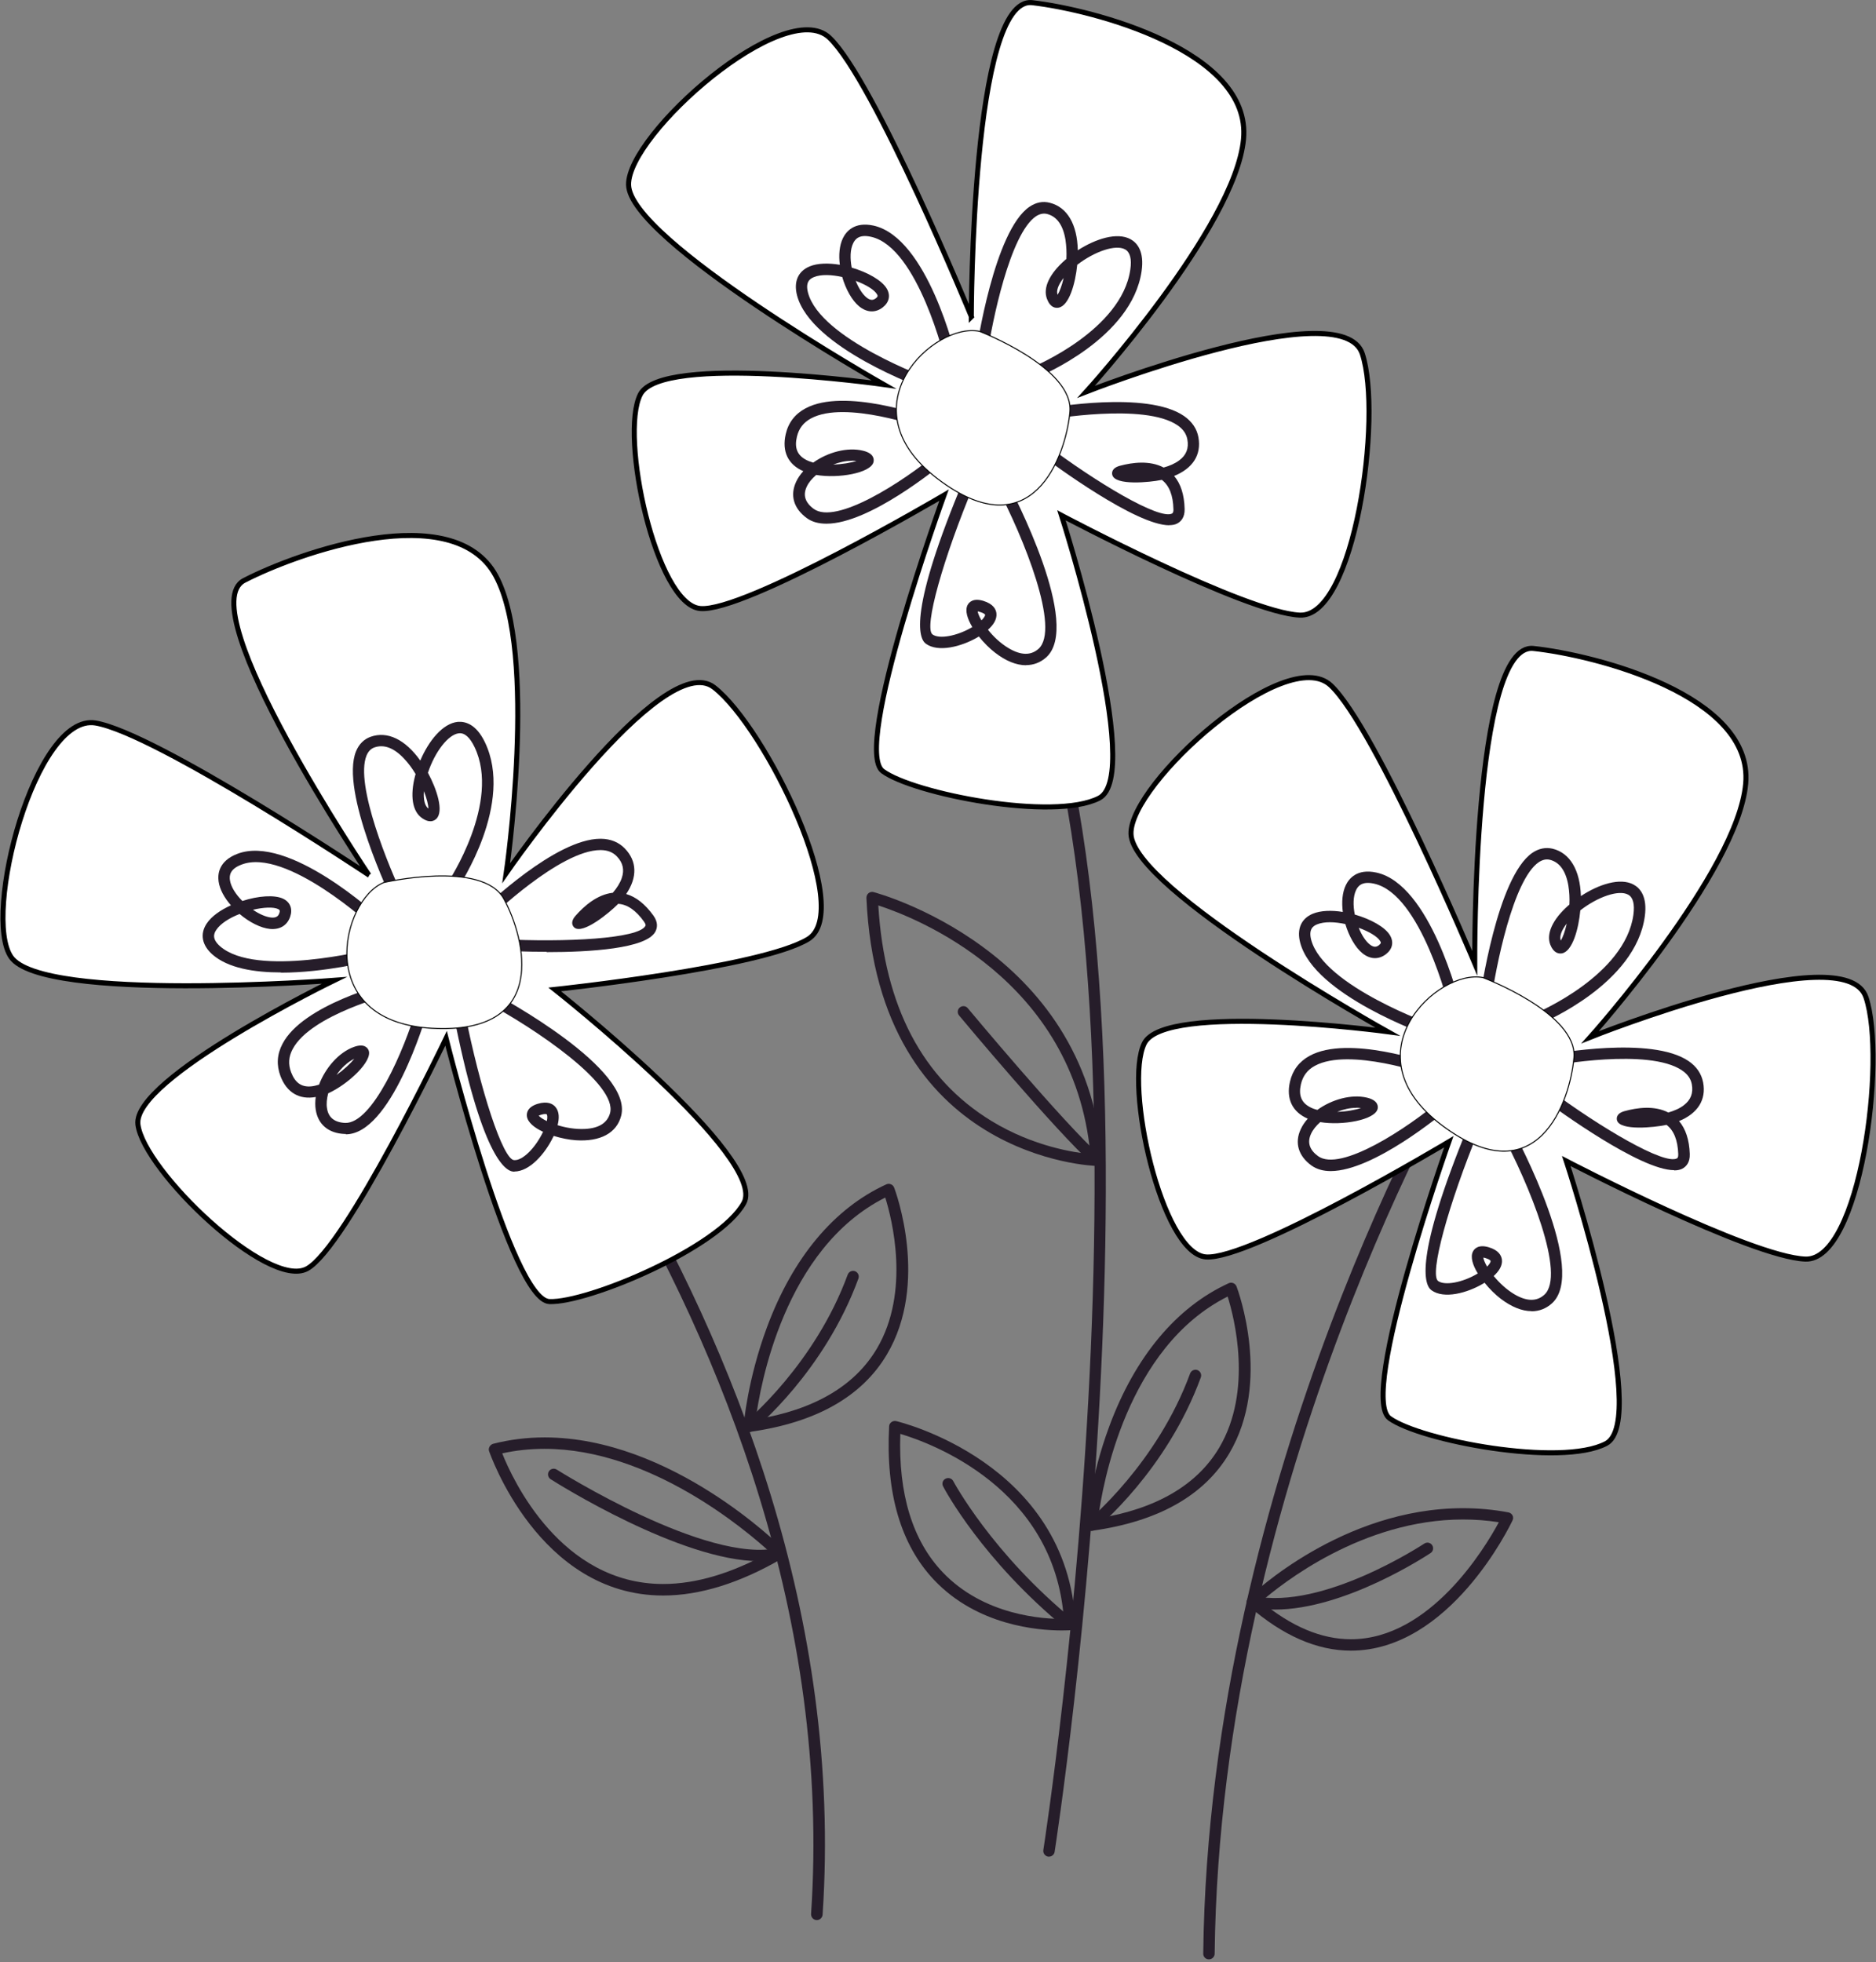 <svg width="372" height="389" viewBox="0 0 372 389" fill="none" xmlns="http://www.w3.org/2000/svg">
<rect x="0" y="0" width="372" height="389" fill="#808080" stroke="none"/>
<path d="M161.962 380.651C161.962 380.651 161.917 380.651 161.894 380.651C161.261 380.606 160.808 380.062 160.831 379.451C168.684 262.377 74.377 167.709 73.427 166.758C72.974 166.328 72.974 165.604 73.427 165.151C73.857 164.699 74.581 164.699 75.034 165.151C75.984 166.102 171.038 261.472 163.116 379.587C163.071 380.176 162.573 380.651 161.985 380.651H161.962Z" fill="#261D2A"/>
<path d="M73.155 173.481C73.155 173.481 37.601 120.658 48.419 115.068C59.236 109.478 89.88 98.683 98.299 114.117C106.718 129.552 100.381 173.096 100.381 173.096C100.381 173.096 131.364 128.285 141.593 136.274C151.823 144.24 169.521 180.519 160.242 186.177C150.963 191.835 110 196.158 110 196.158C110 196.158 152.389 229.63 147.5 238.501C142.612 247.373 116.472 258.35 108.936 258.033C101.399 257.716 88.454 205.844 88.454 205.844C88.454 205.844 68.606 247.305 60.889 251.515C53.171 255.724 28.48 232.051 27.348 222.931C26.217 213.81 66.298 194.347 66.298 194.347C66.298 194.347 8.496 198.76 2.205 189.753C-3.544 181.537 6.957 141.321 18.952 143.335C30.947 145.349 73.2 173.503 73.2 173.503L73.155 173.481Z" fill="white" stroke="black" stroke-miterlimit="10"/>
<path d="M55.706 192.785C50.387 192.785 45.205 191.925 42.127 189.232C40.022 187.376 39.615 185.136 40.995 183.076C41.946 181.65 43.734 180.406 45.793 179.478C44.503 178.007 43.575 176.355 43.349 174.748C43.145 173.322 43.349 170.719 47.015 169.293C57.2 165.31 74.671 181.379 75.418 182.058C75.871 182.488 75.893 183.189 75.486 183.665C75.056 184.117 74.354 184.162 73.879 183.732C73.698 183.574 56.724 167.936 47.853 171.421C45.567 172.303 45.476 173.571 45.589 174.453C45.77 175.811 46.766 177.328 48.056 178.618C51.179 177.599 54.461 177.35 56.181 178.188C57.562 178.867 58.059 180.202 57.539 181.741C56.951 183.461 55.502 184.344 53.533 184.162C51.7 183.981 49.437 182.827 47.513 181.198C45.522 181.967 43.734 183.076 42.874 184.366C42.376 185.113 42.014 186.154 43.62 187.58C50.795 193.894 73.11 188.281 73.336 188.236C73.947 188.078 74.558 188.44 74.716 189.051C74.875 189.662 74.513 190.273 73.902 190.431C73.313 190.59 64.351 192.83 55.706 192.83V192.785ZM50.161 180.36C51.406 181.22 52.718 181.786 53.76 181.899C54.891 182.012 55.231 181.515 55.389 181.017C55.593 180.451 55.389 180.36 55.163 180.225C54.235 179.772 52.266 179.862 50.161 180.36Z" fill="#261D2A"/>
<path d="M79.017 179.636C78.587 179.636 78.202 179.41 77.999 179.002C77.569 178.097 67.385 156.823 70.598 148.947C71.187 147.521 72.16 146.548 73.472 146.073C76.822 144.874 80.352 146.594 83.34 150.78C84.992 146.888 87.776 143.402 90.786 143.108C92.279 142.995 94.429 143.561 96.149 147.137C101.966 159.222 91.193 175.472 90.718 176.151C90.356 176.671 89.677 176.807 89.156 176.467C88.636 176.128 88.5 175.426 88.839 174.906C88.953 174.747 99.341 159.041 94.112 148.132C93.185 146.186 92.144 145.258 91.012 145.371C88.907 145.575 86.237 149.038 84.856 153.202C86.621 156.461 88.07 160.874 86.508 162.345C86.101 162.73 85.173 163.25 83.657 162.164C81.756 160.829 81.28 157.751 82.321 153.768C82.344 153.655 82.367 153.564 82.412 153.451C81.756 152.365 81.009 151.324 80.126 150.396C78.112 148.246 76.12 147.521 74.242 148.178C73.54 148.427 73.02 148.97 72.68 149.785C70.327 155.533 77.184 172.099 80.036 178.006C80.307 178.572 80.081 179.251 79.515 179.523C79.357 179.591 79.198 179.636 79.017 179.636ZM84.064 156.846C83.928 158.52 84.245 159.788 84.947 160.308C84.947 159.584 84.63 158.317 84.064 156.846Z" fill="#261D2A"/>
<path d="M108.392 188.69C104.205 188.69 100.63 188.531 99.091 188.441C98.457 188.418 97.982 187.875 98.027 187.241C98.05 186.607 98.593 186.132 99.227 186.177C112.262 186.856 126.588 186.087 127.969 183.575C128.014 183.507 128.127 183.303 127.72 182.737C126.113 180.474 124.37 179.275 122.56 179.184L122.401 179.365C120.998 180.791 115.544 185.385 113.869 183.869C113.575 183.597 113.009 182.828 114.118 181.561C115.838 179.592 118.441 177.328 121.519 176.989C122.311 176.061 122.945 175.088 123.284 174.092C123.85 172.44 123.533 171.037 122.311 169.769C121.519 168.955 120.5 168.547 119.165 168.525C119.142 168.525 119.097 168.525 119.074 168.525C111.063 168.525 97.325 181.832 97.19 181.968C96.737 182.398 96.035 182.398 95.583 181.968C95.153 181.515 95.153 180.814 95.583 180.361C96.171 179.795 110.135 166.284 119.052 166.284C119.097 166.284 119.142 166.284 119.165 166.284C121.089 166.307 122.696 166.963 123.895 168.208C126.339 170.72 126.407 173.934 124.167 177.238C126.113 177.804 127.923 179.23 129.553 181.493C130.571 182.896 130.322 184.027 129.938 184.729C128.105 188.079 116.947 188.757 108.392 188.757V188.69Z" fill="#261D2A"/>
<path d="M68.561 224.809C68.561 224.809 68.425 224.809 68.334 224.809C65.143 224.673 63.061 222.931 62.609 220.011C62.473 219.197 62.495 218.337 62.609 217.477C59.372 218.065 56.86 216.617 55.615 213.335C54.801 211.162 54.914 209.012 56.023 206.93C60.074 199.167 76.572 195.003 77.251 194.845C77.862 194.686 78.474 195.071 78.632 195.682C78.79 196.293 78.406 196.904 77.794 197.063C77.636 197.108 61.613 201.136 58.014 208.016C57.222 209.51 57.132 211.004 57.72 212.565C58.512 214.648 59.78 215.553 61.703 215.372C62.201 215.327 62.744 215.191 63.265 215.032C64.51 211.728 67.158 208.65 70.145 207.564C72.295 206.772 72.929 207.79 73.11 208.265C73.879 210.37 69.104 214.919 65.076 216.752C64.804 217.816 64.691 218.834 64.849 219.74C65.121 221.55 66.343 222.523 68.448 222.614C73.789 222.795 80.103 208.469 82.751 199.371C82.932 198.783 83.543 198.443 84.154 198.602C84.742 198.783 85.105 199.394 84.924 200.005C84.177 202.562 77.432 224.877 68.561 224.877V224.809ZM70.258 209.895C68.878 210.574 67.656 211.751 66.728 213.109C68.221 212.045 69.511 210.823 70.258 209.895Z" fill="#261D2A"/>
<path d="M102.011 232.278C102.011 232.278 101.898 232.278 101.853 232.278C100.11 232.21 95.425 228.996 89.903 200.888C89.79 200.277 90.175 199.688 90.786 199.552C91.397 199.417 91.985 199.824 92.121 200.435C95.267 216.368 99.77 229.902 101.943 229.992C103.618 230.128 106.13 227.593 107.646 224.47C107.646 224.447 107.669 224.402 107.692 224.379C105.926 223.565 104.614 222.478 104.478 221.279C104.41 220.623 104.591 219.468 106.605 218.835C108.574 218.246 109.615 218.835 110.136 219.446C110.951 220.396 110.905 221.777 110.566 223.067C112.173 223.565 114.096 223.904 115.975 223.814C118.781 223.678 120.456 222.592 120.976 220.645C122.447 214.987 106.379 204.011 95.923 198.444C95.38 198.149 95.154 197.47 95.448 196.905C95.742 196.339 96.421 196.158 96.987 196.429C99.929 197.991 125.593 211.955 123.172 221.211C122.289 224.628 119.03 226.371 114.209 226.054C112.852 225.964 111.267 225.647 109.796 225.194C109.751 225.285 109.706 225.375 109.661 225.466C108.054 228.77 104.998 232.255 101.988 232.255L102.011 232.278ZM106.832 221.188C107.08 221.483 107.646 221.867 108.438 222.252C108.597 221.505 108.529 221.053 108.416 220.917C108.371 220.872 108.076 220.758 107.262 221.007C107.058 221.075 106.922 221.121 106.832 221.166V221.188Z" fill="#261D2A"/>
<path d="M76.12 174.952C76.12 174.952 95.696 170.448 99.929 178.233C104.161 186.018 109.072 205.21 85.557 203.852C62.043 202.494 67.611 178.392 76.12 174.952Z" fill="white" stroke="black" stroke-width="0.2" stroke-miterlimit="10"/>
<path d="M148.565 283.878C148.271 283.878 147.999 283.764 147.795 283.561C147.546 283.334 147.411 282.995 147.456 282.633C147.479 282.271 148.248 273.444 152.095 263.102C157.21 249.319 165.403 239.519 175.768 234.789C176.062 234.654 176.379 234.654 176.673 234.789C176.968 234.903 177.194 235.151 177.307 235.446C177.601 236.215 184.278 254.343 175.859 268.533C170.902 276.884 161.782 282.022 148.769 283.855C148.723 283.855 148.655 283.855 148.61 283.855L148.565 283.878ZM175.542 237.415C155.49 247.486 150.715 274.825 149.855 281.388C161.397 279.51 169.477 274.78 173.867 267.379C180.566 256.086 176.854 241.579 175.542 237.415Z" fill="#261D2A"/>
<path d="M131.5 316.31C106.763 316.31 97.099 287.975 96.986 287.703C96.873 287.432 96.918 287.07 97.077 286.798C97.235 286.526 97.484 286.323 97.778 286.232C101.06 285.395 104.5 284.965 107.985 284.965C132.971 284.965 154.471 306.239 155.376 307.144C155.625 307.393 155.738 307.732 155.693 308.094C155.648 308.434 155.444 308.751 155.15 308.932C146.776 313.82 138.81 316.31 131.5 316.31ZM99.589 288.133C101.648 293.316 111.199 314.024 131.5 314.024C138.04 314.024 145.147 311.897 152.683 307.71C148.021 303.432 128.965 287.228 107.985 287.228C105.111 287.228 102.305 287.522 99.566 288.133H99.589Z" fill="#261D2A"/>
<path d="M148.564 283.879C148.247 283.879 147.908 283.743 147.681 283.471C147.297 282.996 147.365 282.272 147.84 281.887C147.976 281.774 161.577 270.503 168.095 252.692C168.322 252.104 168.955 251.809 169.544 252.013C170.132 252.239 170.426 252.873 170.223 253.462C163.478 271.884 149.854 283.154 149.266 283.63C149.062 283.811 148.79 283.879 148.541 283.879H148.564Z" fill="#261D2A"/>
<path d="M150.624 309.498C134.962 309.498 110.316 293.972 109.185 293.248C108.664 292.908 108.506 292.207 108.845 291.686C109.185 291.166 109.864 291.007 110.407 291.347C110.701 291.528 140.281 310.176 154.335 306.85C154.924 306.691 155.557 307.076 155.693 307.687C155.829 308.298 155.467 308.909 154.856 309.045C153.543 309.362 152.14 309.498 150.646 309.498H150.624Z" fill="#261D2A"/>
<path d="M208.018 368.068C208.018 368.068 207.905 368.068 207.837 368.068C207.226 367.978 206.796 367.389 206.887 366.778C207.158 364.99 234.701 187.512 197.947 115.114C197.676 114.548 197.879 113.869 198.445 113.597C199.011 113.326 199.69 113.529 199.962 114.095C237.032 187.128 209.399 365.33 209.127 367.118C209.037 367.684 208.562 368.068 208.018 368.068Z" fill="#261D2A"/>
<path d="M192.605 62.812C192.605 62.812 192.605 -0.852 204.691 0.529C216.776 1.932 248.234 10.08 246.582 27.596C244.93 45.114 215.373 77.68 215.373 77.68C215.373 77.68 266.091 57.81 270.142 70.144C274.193 82.478 268.603 122.446 257.74 121.948C246.876 121.45 210.485 102.168 210.485 102.168C210.485 102.168 226.96 153.61 217.953 158.227C208.946 162.844 181.131 157.367 175.043 152.886C168.955 148.405 187.196 98.162 187.196 98.162C187.196 98.162 147.591 121.473 138.832 120.636C130.074 119.798 122.809 86.394 126.973 78.201C131.138 70.008 175.247 76.232 175.247 76.232C175.247 76.232 124.823 47.626 124.642 36.627C124.461 26.601 155.648 -0.897 164.474 7.477C173.301 15.851 192.628 62.789 192.628 62.789L192.605 62.812Z" fill="white" stroke="black" stroke-miterlimit="10"/>
<path d="M184.141 77.319C184.005 77.319 183.892 77.319 183.756 77.251C182.829 76.911 160.763 68.945 158.047 58.557C157.345 55.841 158.251 53.759 160.559 52.808C162.143 52.152 164.316 52.129 166.534 52.492C166.285 50.568 166.443 48.667 167.145 47.218C167.778 45.928 169.385 43.891 173.233 44.729C183.915 47.128 189.437 70.189 189.663 71.185C189.799 71.796 189.437 72.407 188.826 72.543C188.192 72.702 187.604 72.317 187.468 71.706C187.423 71.48 182.059 49.029 172.735 46.947C170.359 46.404 169.566 47.422 169.182 48.214C168.571 49.459 168.548 51.247 168.887 53.057C172.056 53.985 174.907 55.592 175.858 57.244C176.628 58.579 176.311 59.96 175.021 60.956C173.572 62.065 171.875 61.974 170.359 60.729C168.933 59.553 167.711 57.335 167.009 54.913C164.927 54.46 162.822 54.347 161.396 54.936C160.559 55.275 159.676 55.931 160.219 58.014C162.641 67.247 184.3 75.078 184.503 75.146C185.092 75.35 185.409 76.006 185.182 76.594C185.024 77.07 184.571 77.341 184.119 77.341L184.141 77.319ZM169.68 55.682C170.245 57.086 170.992 58.285 171.807 58.964C172.69 59.688 173.233 59.462 173.663 59.145C174.138 58.783 174.047 58.602 173.912 58.353C173.391 57.448 171.716 56.429 169.68 55.682Z" fill="#261D2A"/>
<path d="M205.234 74.92C204.781 74.92 204.374 74.648 204.193 74.218C203.967 73.63 204.238 72.973 204.804 72.747C204.985 72.679 222.389 65.46 224.132 53.465C224.448 51.337 224.086 49.98 223.091 49.436C221.235 48.418 217.093 49.821 213.608 52.492C213.246 56.181 212.001 60.662 209.874 61.001C209.285 61.092 208.267 61.001 207.61 59.259C206.773 57.086 208.086 54.28 211.209 51.541C211.299 51.473 211.367 51.405 211.458 51.337C211.526 50.093 211.458 48.78 211.277 47.535C210.802 44.639 209.579 42.919 207.633 42.421C206.909 42.239 206.185 42.398 205.438 42.873C200.278 46.336 196.702 63.898 195.774 70.371C195.684 70.982 195.095 71.389 194.484 71.321C193.873 71.231 193.443 70.665 193.534 70.031C193.669 69.035 197.132 45.702 204.17 40.972C205.46 40.112 206.796 39.84 208.176 40.203C211.616 41.063 213.608 44.457 213.721 49.617C217.274 47.332 221.529 45.974 224.177 47.422C225.49 48.146 226.938 49.821 226.372 53.759C224.448 67.021 206.434 74.49 205.664 74.807C205.528 74.874 205.37 74.897 205.234 74.897V74.92ZM210.915 55.094C209.874 56.407 209.398 57.629 209.715 58.444C210.1 57.833 210.575 56.611 210.915 55.094Z" fill="#261D2A"/>
<path d="M231.872 104.137C225.263 104.137 209.172 92.301 205.755 89.721C205.257 89.336 205.166 88.635 205.528 88.137C205.913 87.639 206.615 87.548 207.113 87.91C217.546 95.764 229.857 103.096 232.415 101.806C232.483 101.761 232.709 101.648 232.686 100.969C232.619 98.185 231.849 96.239 230.378 95.13C230.31 95.13 230.22 95.175 230.152 95.175C228.183 95.583 221.076 96.352 220.556 94.134C220.465 93.749 220.42 92.799 222.05 92.346C224.562 91.667 228.002 91.237 230.74 92.686C231.917 92.369 233.003 91.894 233.841 91.26C235.244 90.219 235.764 88.861 235.448 87.118C235.244 86.009 234.61 85.081 233.524 84.335C226.961 79.786 207.973 83.18 207.769 83.203C207.158 83.293 206.569 82.909 206.456 82.298C206.343 81.687 206.75 81.098 207.362 80.985C208.176 80.827 227.458 77.387 234.791 82.479C236.375 83.588 237.349 85.013 237.643 86.711C238.254 90.174 236.534 92.844 232.822 94.36C234.135 95.899 234.836 98.095 234.904 100.901C234.95 102.644 234.112 103.436 233.411 103.798C232.981 104.024 232.437 104.115 231.826 104.115L231.872 104.137Z" fill="#261D2A"/>
<path d="M163.841 103.82C162.347 103.82 161.012 103.48 159.948 102.688C157.368 100.787 156.621 98.184 157.866 95.514C158.206 94.767 158.703 94.065 159.292 93.409C156.259 92.097 155.015 89.494 155.807 86.054C156.327 83.791 157.64 82.071 159.722 80.962C167.439 76.797 183.417 82.546 184.096 82.795C184.685 82.999 184.979 83.655 184.775 84.243C184.572 84.832 183.915 85.126 183.327 84.922C183.168 84.877 167.62 79.264 160.808 82.953C159.315 83.768 158.409 84.945 158.025 86.574C157.504 88.747 158.07 90.195 159.767 91.123C160.22 91.372 160.718 91.553 161.261 91.712C164.135 89.652 168.05 88.589 171.151 89.358C173.369 89.901 173.324 91.101 173.21 91.599C172.69 93.794 166.217 94.903 161.849 94.156C161.012 94.88 160.333 95.672 159.971 96.487C159.179 98.162 159.654 99.633 161.351 100.878C165.742 104.091 178.914 95.672 186.201 89.584C186.676 89.177 187.401 89.245 187.785 89.72C188.193 90.195 188.125 90.92 187.649 91.304C185.884 92.775 172.373 103.82 163.909 103.82H163.841ZM168.91 91.35C167.688 91.35 166.421 91.644 165.221 92.097C167.009 92.051 168.729 91.734 169.838 91.395C169.544 91.35 169.227 91.327 168.91 91.327V91.35Z" fill="#261D2A"/>
<path d="M203.446 131.884C201.545 131.884 199.441 131.046 197.291 129.371C196.204 128.534 195.073 127.403 194.099 126.18C194.009 126.226 193.918 126.294 193.851 126.339C190.614 128.217 186.02 129.394 183.576 127.606C182.173 126.565 180.09 121.292 191.18 94.903C191.429 94.338 192.085 94.043 192.651 94.292C193.217 94.541 193.511 95.198 193.262 95.763C186.97 110.746 183.146 124.483 184.911 125.773C186.224 126.746 189.732 126.113 192.719 124.37C192.742 124.37 192.787 124.347 192.809 124.325C191.814 122.65 191.316 121.043 191.859 119.957C192.153 119.391 192.968 118.508 194.982 119.119C196.974 119.73 197.494 120.794 197.585 121.586C197.721 122.831 196.928 123.94 195.91 124.845C196.951 126.158 198.354 127.516 199.984 128.489C202.405 129.937 204.397 129.983 205.913 128.647C210.304 124.777 203.107 106.717 197.517 96.239C197.223 95.695 197.426 94.994 197.992 94.7C198.535 94.405 199.237 94.609 199.531 95.175C201.093 98.117 214.581 124.03 207.43 130.345C206.275 131.363 204.917 131.861 203.446 131.861V131.884ZM193.873 121.201C193.918 121.586 194.167 122.22 194.62 122.989C195.163 122.446 195.367 122.039 195.344 121.88C195.344 121.812 195.141 121.564 194.326 121.315C194.122 121.247 193.986 121.224 193.873 121.201Z" fill="#261D2A"/>
<path d="M194.236 65.686C194.236 65.686 212.975 72.883 212.16 81.687C211.345 90.491 204.669 109.184 185.93 94.927C167.191 80.668 185.251 63.785 194.236 65.686Z" fill="white" stroke="black" stroke-width="0.2" stroke-miterlimit="10"/>
<path d="M216.46 303.478C216.166 303.478 215.894 303.365 215.69 303.161C215.441 302.935 215.306 302.595 215.351 302.233C215.374 301.871 216.143 293.044 219.99 282.702C225.105 268.919 233.298 259.119 243.663 254.389C243.957 254.254 244.274 254.254 244.568 254.389C244.863 254.503 245.089 254.752 245.202 255.046C245.496 255.815 252.173 273.943 243.754 288.133C238.797 296.484 229.677 301.622 216.664 303.455C216.618 303.455 216.55 303.455 216.505 303.455L216.46 303.478ZM243.437 257.037C223.385 267.108 218.61 294.448 217.75 301.011C229.292 299.132 237.372 294.402 241.762 287.002C248.461 275.709 244.75 261.224 243.437 257.037Z" fill="#261D2A"/>
<path d="M216.46 303.477C216.143 303.477 215.803 303.341 215.577 303.07C215.192 302.595 215.26 301.87 215.735 301.486C215.871 301.372 229.473 290.102 235.991 272.291C236.217 271.702 236.851 271.408 237.439 271.612C238.028 271.838 238.322 272.472 238.118 273.06C231.374 291.482 217.75 302.753 217.161 303.228C216.958 303.409 216.686 303.477 216.437 303.477H216.46Z" fill="#261D2A"/>
<path d="M217.478 231.146C217.478 231.146 217.455 231.146 217.433 231.146C217.003 231.146 174.093 229.766 171.807 178.007C171.807 177.645 171.943 177.305 172.215 177.079C172.486 176.853 172.871 176.762 173.21 176.853C173.64 176.966 215.328 188.033 218.542 229.607C218.587 229.72 218.61 229.856 218.61 230.015C218.61 230.648 218.112 231.146 217.478 231.146ZM174.161 179.5C175.383 199.53 182.942 213.923 196.634 222.252C204.963 227.321 213.155 228.521 216.211 228.792C212.929 194.053 181.426 181.854 174.161 179.5Z" fill="#261D2A"/>
<path d="M210.575 323.235C205.8 323.235 193.805 322.262 185.25 313.255C178.619 306.261 175.609 296.009 176.31 282.77C176.31 282.43 176.492 282.136 176.763 281.932C177.035 281.729 177.374 281.661 177.691 281.729C178.03 281.796 211.752 289.831 213.268 322.013C213.291 322.624 212.838 323.145 212.227 323.19C212.227 323.19 211.616 323.235 210.552 323.235H210.575ZM178.528 284.286C178.121 296.19 180.95 305.401 186.902 311.67C195.095 320.293 206.886 320.995 210.96 320.949C209.036 294.923 184.526 286.051 178.528 284.263V284.286Z" fill="#261D2A"/>
<path d="M212.159 323.19C211.91 323.19 211.661 323.099 211.435 322.941C194.846 309.362 187.31 295.285 187.015 294.674C186.721 294.131 186.925 293.429 187.491 293.158C188.034 292.863 188.735 293.067 189.03 293.633C189.098 293.769 196.679 307.936 212.884 321.198C213.359 321.583 213.449 322.307 213.042 322.782C212.816 323.054 212.499 323.19 212.159 323.19Z" fill="#261D2A"/>
<path d="M217.456 231.147C217.184 231.147 216.913 231.056 216.709 230.852C209.195 224.086 190.954 202.246 190.184 201.318C189.777 200.843 189.845 200.119 190.32 199.734C190.796 199.326 191.52 199.394 191.904 199.87C192.086 200.096 210.802 222.524 218.203 229.178C218.678 229.608 218.7 230.309 218.293 230.785C218.067 231.033 217.75 231.169 217.456 231.169V231.147Z" fill="#261D2A"/>
<path d="M239.702 388.437C239.069 388.437 238.571 387.916 238.594 387.283C239.725 291.89 288.066 209.873 288.542 209.058C288.859 208.515 289.56 208.356 290.103 208.673C290.647 208.99 290.828 209.692 290.488 210.235C290.013 211.049 241.966 292.569 240.857 387.328C240.857 387.939 240.336 388.437 239.725 388.437H239.702Z" fill="#261D2A"/>
<path d="M292.434 190.93C292.434 190.93 291.981 127.267 304.067 128.557C316.152 129.847 347.678 137.791 346.162 155.33C344.645 172.87 315.315 205.641 315.315 205.641C315.315 205.641 365.896 185.408 370.015 197.72C374.134 210.031 368.861 250.021 357.998 249.614C347.135 249.207 310.585 230.173 310.585 230.173C310.585 230.173 327.423 281.502 318.46 286.187C309.498 290.872 281.639 285.599 275.528 281.163C269.417 276.727 287.296 226.349 287.296 226.349C287.296 226.349 247.849 249.931 239.091 249.184C230.332 248.437 222.841 215.055 226.915 206.84C230.989 198.625 275.166 204.532 275.166 204.532C275.166 204.532 224.539 176.287 224.267 165.311C224.018 155.285 255.001 127.561 263.873 135.867C272.744 144.173 292.434 190.975 292.434 190.975V190.93Z" fill="white" stroke="black" stroke-miterlimit="10"/>
<path d="M284.061 205.505C283.947 205.505 283.812 205.505 283.676 205.437C282.725 205.121 260.614 197.29 257.83 186.925C257.106 184.209 257.989 182.127 260.297 181.154C261.881 180.497 264.054 180.429 266.272 180.792C266.023 178.868 266.159 176.967 266.86 175.496C267.472 174.206 269.078 172.146 272.926 172.984C283.631 175.292 289.311 198.331 289.56 199.304C289.696 199.915 289.334 200.526 288.723 200.662C288.112 200.798 287.501 200.436 287.365 199.825C287.32 199.598 281.797 177.193 272.45 175.179C270.074 174.658 269.282 175.654 268.897 176.469C268.309 177.714 268.286 179.501 268.648 181.312C271.817 182.217 274.691 183.802 275.642 185.454C276.411 186.789 276.117 188.169 274.827 189.165C273.378 190.274 271.681 190.206 270.165 188.984C268.739 187.83 267.494 185.612 266.77 183.19C264.688 182.738 262.583 182.67 261.157 183.258C260.32 183.598 259.46 184.277 260.003 186.336C262.493 195.547 284.196 203.22 284.423 203.287C285.011 203.491 285.328 204.147 285.124 204.736C284.966 205.211 284.536 205.483 284.061 205.483V205.505ZM269.44 183.96C270.006 185.363 270.776 186.563 271.591 187.219C272.473 187.943 273.039 187.694 273.446 187.377C273.922 186.993 273.831 186.834 273.695 186.585C273.175 185.68 271.477 184.684 269.44 183.937V183.96Z" fill="#261D2A"/>
<path d="M305.131 202.948C304.678 202.948 304.271 202.676 304.089 202.246C303.841 201.681 304.135 201.002 304.7 200.775C304.882 200.707 322.24 193.352 323.892 181.357C324.186 179.23 323.824 177.872 322.829 177.351C320.973 176.356 316.831 177.781 313.368 180.475C313.029 184.164 311.807 188.645 309.702 189.007C309.136 189.097 308.095 189.007 307.416 187.287C306.579 185.114 307.869 182.285 310.947 179.547C311.037 179.479 311.105 179.411 311.196 179.343C311.264 178.076 311.196 176.786 310.992 175.541C310.494 172.644 309.249 170.924 307.326 170.449C306.579 170.268 305.877 170.449 305.131 170.924C299.993 174.432 296.553 192.017 295.67 198.512C295.58 199.123 294.991 199.553 294.403 199.485C293.792 199.395 293.362 198.829 293.43 198.218C293.566 197.222 296.847 173.866 303.863 169.068C305.131 168.208 306.488 167.937 307.869 168.253C311.309 169.091 313.323 172.486 313.482 177.646C317.012 175.315 321.244 173.934 323.915 175.36C325.227 176.061 326.699 177.736 326.155 181.674C324.322 194.959 306.375 202.541 305.606 202.88C305.47 202.948 305.312 202.971 305.176 202.971L305.131 202.948ZM310.675 183.1C309.634 184.435 309.182 185.657 309.498 186.472C309.883 185.861 310.336 184.639 310.675 183.1Z" fill="#261D2A"/>
<path d="M331.949 231.984C325.318 231.984 309.204 220.306 305.764 217.748C305.266 217.386 305.153 216.662 305.538 216.164C305.9 215.666 306.624 215.553 307.122 215.938C317.623 223.723 330.002 230.965 332.515 229.653C332.605 229.607 332.809 229.494 332.786 228.815C332.696 226.032 331.904 224.085 330.455 222.999C330.387 222.999 330.297 223.044 330.229 223.044C328.26 223.474 321.176 224.266 320.633 222.071C320.542 221.686 320.497 220.736 322.127 220.283C324.639 219.582 328.079 219.129 330.817 220.555C331.971 220.215 333.058 219.763 333.895 219.106C335.276 218.065 335.796 216.685 335.479 214.965C335.276 213.856 334.642 212.95 333.533 212.204C326.925 207.7 307.982 211.23 307.778 211.276C307.167 211.389 306.579 210.982 306.465 210.37C306.352 209.759 306.76 209.171 307.371 209.058C308.186 208.899 327.445 205.324 334.823 210.348C336.43 211.434 337.38 212.86 337.72 214.58C338.376 218.02 336.656 220.736 332.945 222.252C334.257 223.791 334.981 225.986 335.072 228.77C335.14 230.513 334.303 231.305 333.601 231.69C333.171 231.916 332.605 232.029 331.994 232.029L331.949 231.984Z" fill="#261D2A"/>
<path d="M263.895 232.165C262.424 232.165 261.134 231.826 260.048 231.057C257.468 229.178 256.675 226.575 257.92 223.882C258.26 223.135 258.735 222.434 259.323 221.778C256.291 220.465 255.001 217.885 255.793 214.445C256.313 212.182 257.603 210.462 259.663 209.33C267.335 205.098 283.358 210.733 284.037 210.982C284.626 211.186 284.943 211.842 284.716 212.431C284.513 213.019 283.856 213.336 283.268 213.11C283.109 213.042 267.516 207.587 260.727 211.299C259.233 212.114 258.35 213.313 257.966 214.943C257.468 217.115 258.033 218.564 259.731 219.469C260.183 219.718 260.681 219.899 261.224 220.035C264.099 217.953 267.991 216.866 271.092 217.613C273.31 218.156 273.287 219.356 273.174 219.831C272.654 222.026 266.181 223.181 261.79 222.456C260.976 223.181 260.319 223.995 259.957 224.81C259.188 226.485 259.663 227.956 261.36 229.201C265.773 232.392 278.9 223.86 286.119 217.726C286.595 217.319 287.319 217.387 287.726 217.862C288.134 218.337 288.066 219.062 287.59 219.469C285.848 220.963 272.314 232.143 263.872 232.165H263.895ZM268.942 219.627C267.675 219.627 266.385 219.922 265.162 220.42C266.996 220.374 268.738 220.035 269.87 219.673C269.553 219.627 269.259 219.605 268.942 219.605V219.627Z" fill="#261D2A"/>
<path d="M303.704 259.935C301.803 259.935 299.721 259.097 297.571 257.468C296.485 256.63 295.353 255.521 294.38 254.299C294.289 254.345 294.199 254.412 294.131 254.458C290.917 256.359 286.323 257.581 283.856 255.793C282.43 254.775 280.303 249.524 291.234 223.022C291.46 222.434 292.139 222.162 292.705 222.411C293.293 222.637 293.565 223.316 293.316 223.882C287.138 238.887 283.403 252.67 285.169 253.96C286.481 254.91 289.989 254.277 292.954 252.511C292.977 252.511 293.022 252.489 293.045 252.466C292.026 250.814 291.528 249.184 292.071 248.121C292.366 247.532 293.18 246.672 295.195 247.261C297.186 247.849 297.707 248.913 297.82 249.705C297.978 250.95 297.164 252.081 296.19 252.964C297.254 254.254 298.657 255.612 300.287 256.585C302.708 258.011 304.7 258.056 306.216 256.698C310.584 252.783 303.251 234.791 297.594 224.357C297.299 223.814 297.503 223.113 298.046 222.819C298.589 222.524 299.291 222.728 299.585 223.271C301.169 226.191 314.862 252.013 307.733 258.396C306.578 259.437 305.198 259.957 303.704 259.957V259.935ZM294.131 249.32C294.176 249.705 294.448 250.339 294.878 251.108C295.421 250.565 295.602 250.158 295.579 249.977C295.579 249.909 295.376 249.66 294.561 249.411C294.357 249.343 294.221 249.32 294.108 249.32H294.131Z" fill="#261D2A"/>
<path d="M294.063 193.805C294.063 193.805 312.87 200.866 312.101 209.692C311.331 218.518 304.813 237.235 285.961 223.113C267.109 208.991 285.056 191.994 294.063 193.805Z" fill="white" stroke="black" stroke-width="0.2" stroke-miterlimit="10"/>
<path d="M267.879 327.24C261.157 327.24 254.345 324.253 247.624 318.391C247.375 318.188 247.239 317.894 247.239 317.577C247.239 317.26 247.352 316.943 247.578 316.739C248.325 316.015 266.204 298.996 290.103 298.996C293.136 298.996 296.169 299.268 299.133 299.833C299.473 299.901 299.767 300.128 299.925 300.422C300.084 300.739 300.084 301.101 299.925 301.418C299.428 302.481 287.478 327.24 267.856 327.24H267.879ZM250.09 317.509C256.065 322.465 262.04 324.977 267.879 324.977C283.563 324.977 294.449 306.917 297.21 301.78C294.879 301.418 292.502 301.237 290.103 301.237C270.097 301.237 254.028 314.069 250.09 317.509Z" fill="#261D2A"/>
<path d="M252.851 319.094C251.244 319.094 249.66 318.958 248.144 318.619C247.532 318.483 247.148 317.895 247.261 317.283C247.397 316.672 248.008 316.265 248.596 316.401C262.311 319.275 282.25 306.126 282.431 306.013C282.951 305.673 283.653 305.809 283.992 306.33C284.332 306.85 284.196 307.552 283.675 307.891C282.906 308.389 266.702 319.094 252.828 319.094H252.851Z" fill="#261D2A"/>
</svg>
